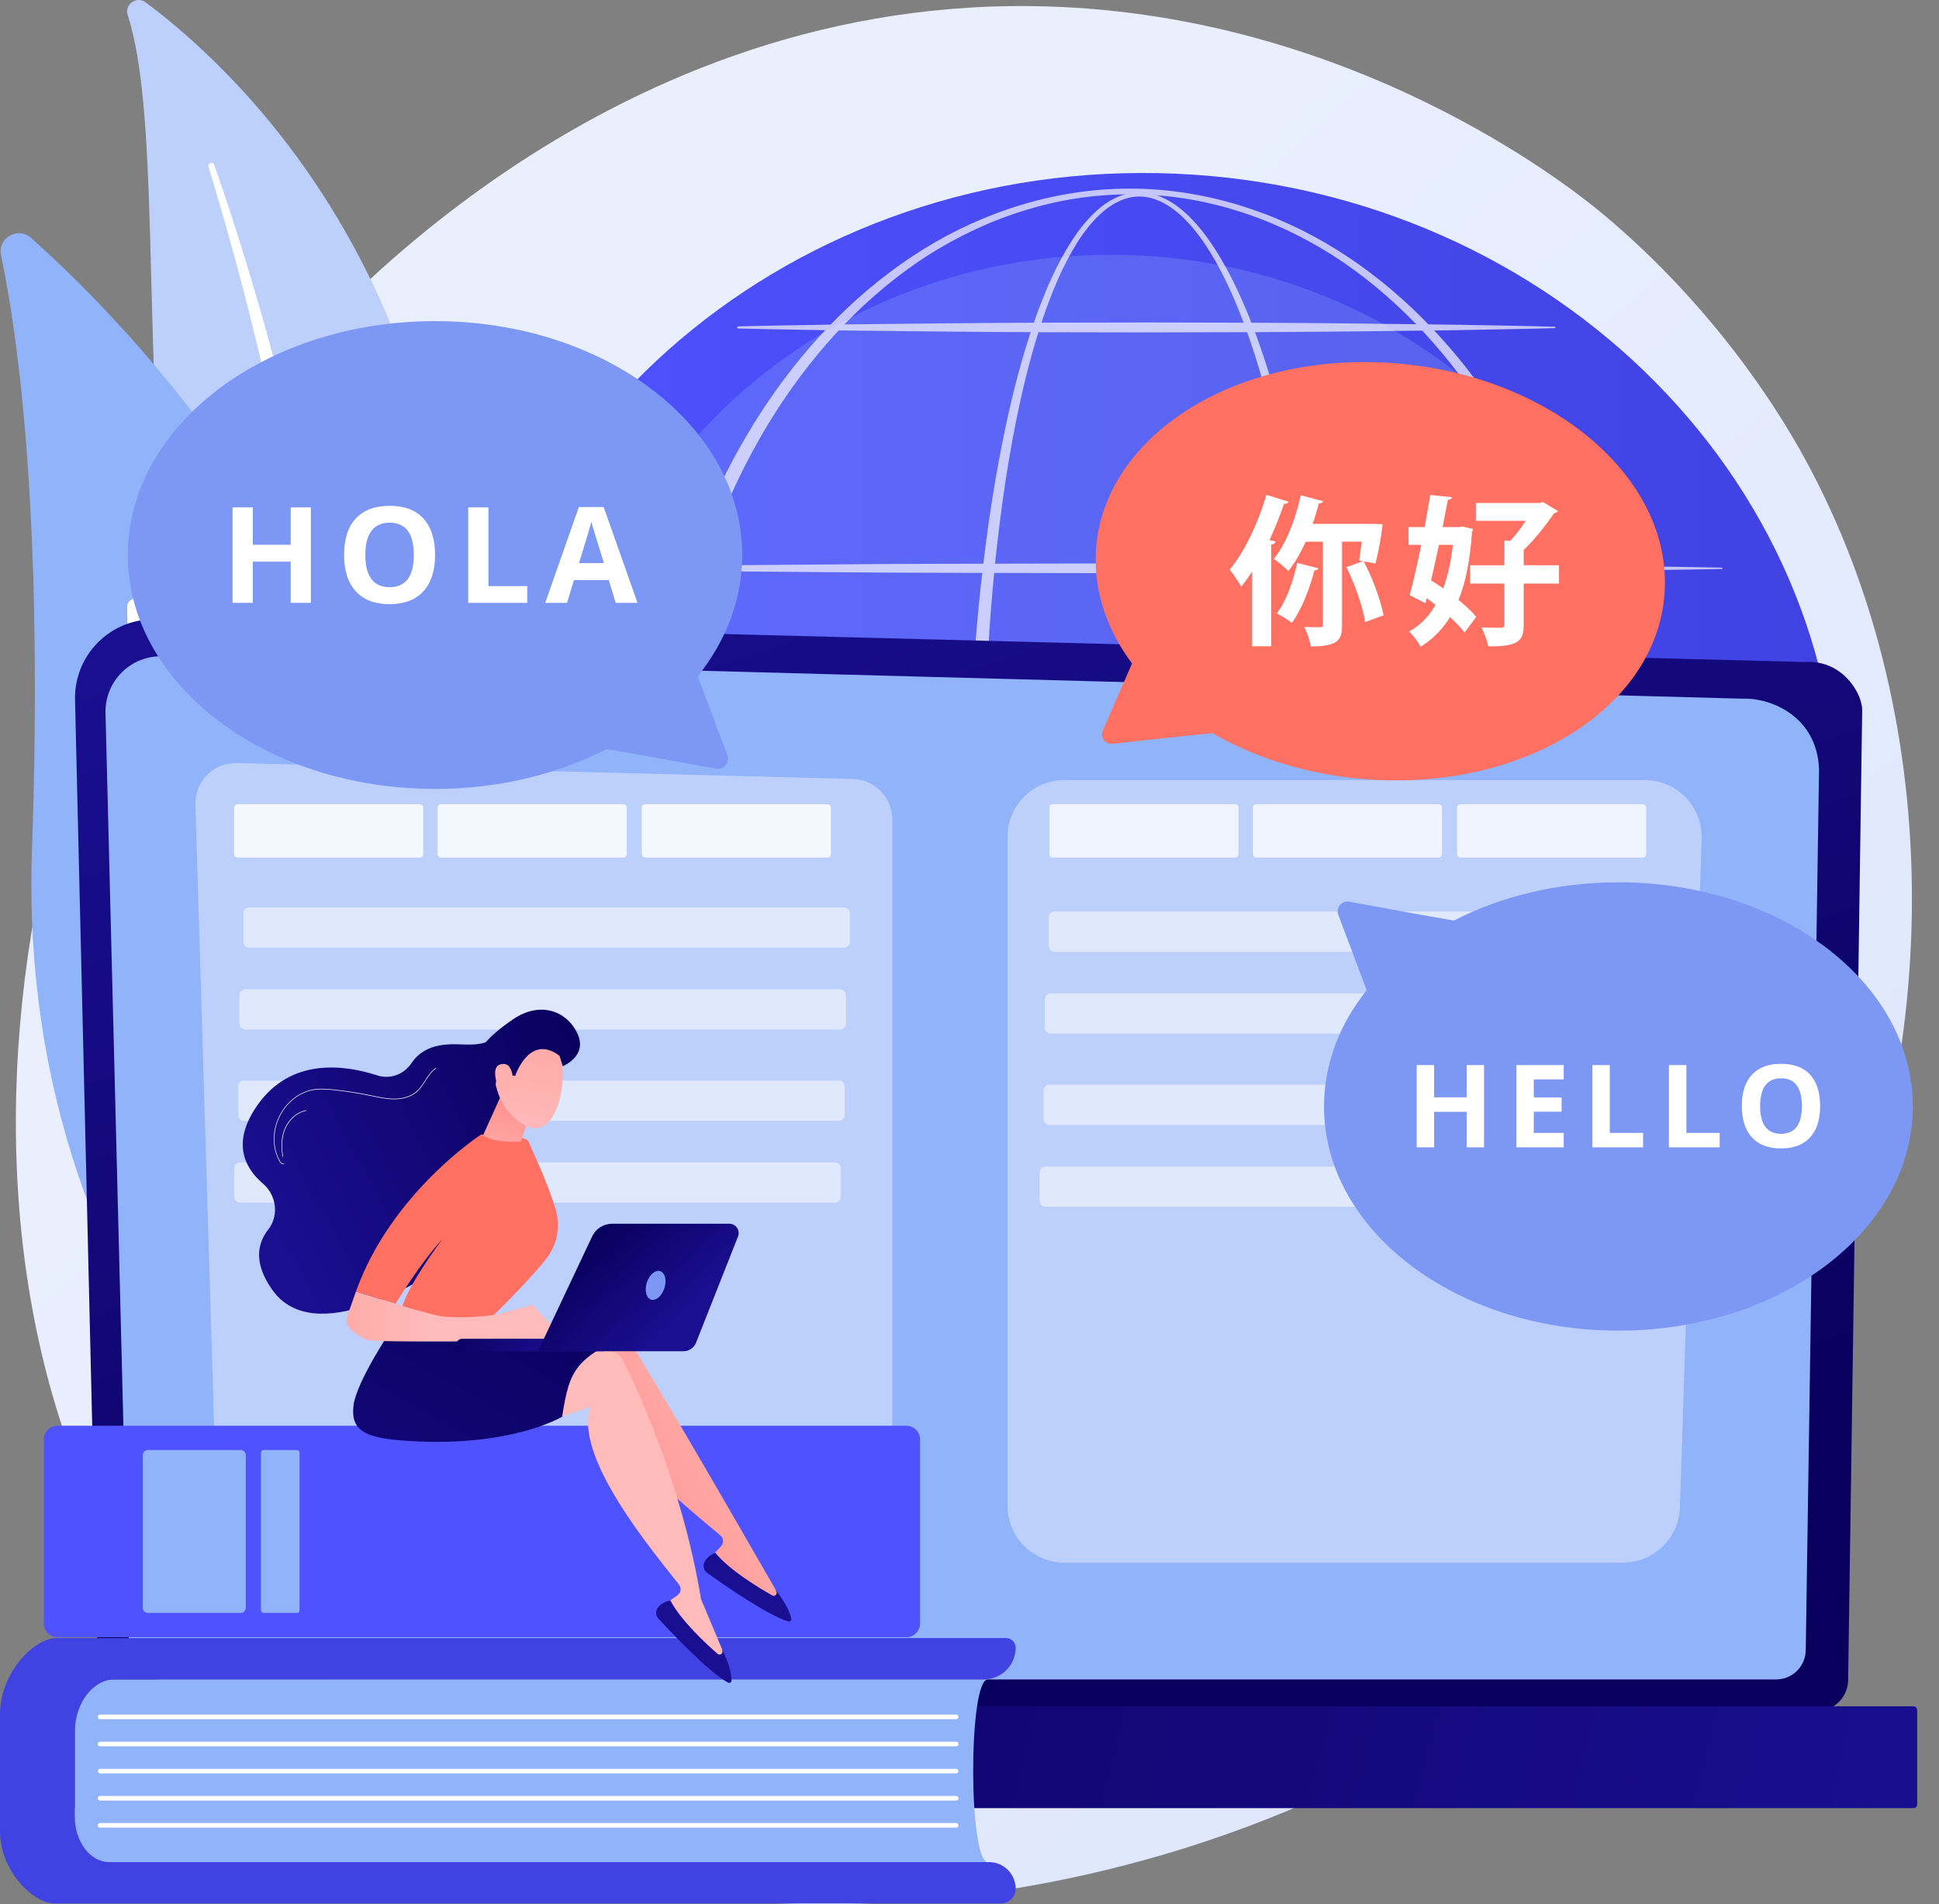 <svg width="56" height="55" viewBox="0 0 56 55" fill="none" xmlns="http://www.w3.org/2000/svg">
<rect x="0" y="0" width="56" height="55" fill="#808080" stroke="none"/>
<path d="M52.922 37.347C47.375 50.286 32.731 55.844 21.258 54.897C18.125 54.638 11.822 54.117 6.901 49.473C-2.55 40.553 -1.095 21.909 7.953 10.934C9.118 9.519 17.183 0.049 29.751 0.176C38.952 0.269 45.411 5.456 46.196 6.102C47.188 6.918 49.376 8.858 51.348 11.936C55.981 19.166 56.389 29.261 52.922 37.347Z" fill="url(#paint0_linear_1_563)"/>
<path d="M3.688 0.435C3.588 0.127 3.947 -0.126 4.207 0.068C6.843 2.034 13.328 8.082 13.232 19.95C13.112 34.84 16.781 39.852 20.961 42.688C20.961 42.688 15.556 41.745 11.647 36.681C2.051 24.248 5.463 5.912 3.688 0.435Z" fill="#BDD0FB"/>
<g style="mix-blend-mode:soft-light">
<path d="M6.022 4.817C6.506 6.418 6.958 8.028 7.35 9.652C7.751 11.273 8.102 12.906 8.403 14.548C8.698 16.191 8.96 17.839 9.153 19.496C9.353 21.152 9.481 22.814 9.605 24.484C9.737 26.152 9.861 27.833 10.158 29.507C10.453 31.176 10.951 32.839 11.739 34.36C11.935 34.74 12.14 35.117 12.364 35.478C12.582 35.843 12.816 36.2 13.057 36.551C13.541 37.254 14.075 37.922 14.653 38.55C15.815 39.803 17.167 40.877 18.621 41.752C18.694 41.797 18.782 41.812 18.865 41.792C18.949 41.773 19.021 41.721 19.066 41.648C19.112 41.575 19.126 41.487 19.107 41.403C19.087 41.32 19.035 41.247 18.962 41.202C18.614 40.979 18.27 40.753 17.936 40.512C17.768 40.394 17.605 40.269 17.439 40.147C17.279 40.019 17.113 39.897 16.957 39.764C16.322 39.244 15.726 38.679 15.173 38.073C14.064 36.868 13.129 35.49 12.374 34.038C12.004 33.307 11.69 32.55 11.434 31.773C11.181 30.991 10.98 30.193 10.833 29.384C10.533 27.761 10.396 26.098 10.252 24.431C10.107 22.764 9.946 21.09 9.718 19.424C9.606 18.591 9.48 17.761 9.339 16.932C9.271 16.518 9.194 16.105 9.119 15.692C9.039 15.279 8.957 14.868 8.872 14.457C8.528 12.813 8.134 11.182 7.69 9.563C7.237 7.947 6.743 6.345 6.187 4.763C6.18 4.741 6.164 4.723 6.144 4.712C6.123 4.702 6.099 4.7 6.077 4.707C6.056 4.714 6.037 4.73 6.027 4.75C6.017 4.771 6.015 4.795 6.022 4.817Z" fill="white"/>
</g>
<path d="M10.819 44.471C10.628 45.037 9.921 45.222 9.471 44.83C6.99 42.666 0.527 35.912 0.923 24.552C1.257 14.959 0.526 9.726 0.03 7.373C-0.075 6.876 0.516 6.533 0.896 6.871C5.087 10.599 17.776 23.997 10.819 44.471Z" fill="#91B3FA"/>
<g style="mix-blend-mode:soft-light">
<path d="M10.011 44.491C9.999 44.499 9.986 44.507 9.972 44.513C9.916 44.538 9.851 44.539 9.794 44.517C9.736 44.494 9.69 44.45 9.665 44.393C9.606 44.259 3.812 30.879 3.672 17.52C3.673 17.46 3.698 17.402 3.741 17.359C3.784 17.316 3.842 17.292 3.903 17.291C3.964 17.291 4.022 17.314 4.066 17.356C4.11 17.398 4.136 17.455 4.138 17.516C4.276 30.778 10.034 44.073 10.092 44.206C10.114 44.255 10.117 44.311 10.103 44.363C10.088 44.415 10.056 44.46 10.011 44.491Z" fill="white"/>
</g>
<path d="M53.067 24.334C53.514 14.148 44.962 5.499 33.967 5.017C22.971 4.535 13.695 12.402 13.249 22.589C12.802 32.775 21.354 41.424 32.349 41.906C43.345 42.388 52.62 34.521 53.067 24.334Z" fill="url(#paint1_linear_1_563)"/>
<path opacity="0.26" d="M32.082 36.904C40.718 36.904 47.719 30.29 47.719 22.132C47.719 13.973 40.718 7.359 32.082 7.359C23.446 7.359 16.445 13.973 16.445 22.132C16.445 30.29 23.446 36.904 32.082 36.904Z" fill="#91B3FA"/>
<g opacity="0.68">
<g style="mix-blend-mode:soft-light">
<path d="M38.331 23.553C38.328 25.183 38.269 26.813 38.142 28.44C38.01 30.066 37.807 31.687 37.516 33.294C37.218 34.898 36.84 36.493 36.269 38.03C35.978 38.796 35.642 39.551 35.186 40.243C34.954 40.586 34.695 40.917 34.37 41.189C34.208 41.328 34.027 41.444 33.833 41.533C33.634 41.624 33.419 41.673 33.201 41.68C32.982 41.686 32.765 41.646 32.562 41.563C32.364 41.482 32.179 41.373 32.013 41.238C31.681 40.973 31.412 40.649 31.179 40.306C30.714 39.619 30.374 38.866 30.081 38.102C29.502 36.567 29.122 34.972 28.821 33.368C28.232 30.155 27.989 26.89 27.96 23.629C27.961 21.998 28.034 20.368 28.158 18.741C28.284 17.116 28.47 15.494 28.744 13.886C29.021 12.279 29.375 10.679 29.922 9.136C30.201 8.369 30.525 7.61 30.976 6.919C31.202 6.576 31.464 6.25 31.789 5.986C31.952 5.853 32.134 5.745 32.329 5.666C32.525 5.587 32.737 5.55 32.949 5.559C33.161 5.567 33.369 5.614 33.563 5.7C33.754 5.786 33.932 5.897 34.094 6.029C34.419 6.291 34.686 6.611 34.924 6.946C35.396 7.62 35.752 8.364 36.062 9.12C36.672 10.639 37.086 12.225 37.414 13.823C37.731 15.424 37.964 17.04 38.11 18.666C38.255 20.291 38.325 21.921 38.331 23.553ZM37.929 23.553C37.934 21.932 37.876 20.311 37.743 18.697C37.614 17.082 37.419 15.471 37.124 13.879C36.83 12.286 36.446 10.706 35.87 9.195C35.578 8.443 35.24 7.704 34.791 7.037C34.565 6.706 34.311 6.391 34.005 6.136C33.703 5.883 33.337 5.689 32.945 5.677C32.552 5.662 32.177 5.844 31.877 6.096C31.573 6.351 31.325 6.67 31.11 7.008C30.684 7.689 30.377 8.442 30.116 9.205C29.603 10.739 29.281 12.333 29.034 13.933C28.552 17.139 28.403 20.389 28.419 23.629C28.407 26.868 28.607 30.116 29.15 33.309C29.428 34.903 29.785 36.489 30.336 38.006C30.614 38.761 30.939 39.505 31.379 40.171C31.598 40.503 31.851 40.814 32.153 41.061C32.452 41.305 32.816 41.482 33.194 41.467C33.383 41.459 33.568 41.413 33.74 41.333C33.914 41.249 34.076 41.142 34.221 41.014C34.517 40.759 34.761 40.441 34.98 40.108C35.41 39.436 35.731 38.691 36.007 37.934C36.549 36.414 36.903 34.828 37.178 33.234C37.452 31.64 37.63 30.026 37.75 28.41C37.875 26.795 37.931 25.174 37.93 23.553H37.929Z" fill="white"/>
</g>
<g style="mix-blend-mode:soft-light">
<path d="M46.558 23.553C46.544 25.658 46.272 27.763 45.706 29.792C45.128 31.817 44.257 33.762 43.079 35.508C41.902 37.251 40.404 38.794 38.617 39.914C37.724 40.475 36.76 40.915 35.751 41.221C34.74 41.526 33.69 41.681 32.635 41.682C30.524 41.686 28.436 41.034 26.649 39.922C24.857 38.805 23.356 37.262 22.175 35.52C20.992 33.774 20.118 31.827 19.536 29.801C19.25 28.786 19.037 27.752 18.896 26.706C18.608 24.614 18.609 22.492 18.899 20.401C19.041 19.356 19.256 18.322 19.543 17.308C20.127 15.283 21.004 13.338 22.187 11.595C23.369 9.856 24.871 8.316 26.66 7.203C28.445 6.094 30.528 5.443 32.635 5.448C34.741 5.446 36.823 6.099 38.604 7.211C40.39 8.326 41.888 9.867 43.065 11.607C44.245 13.349 45.118 15.293 45.699 17.315C46.274 19.341 46.547 21.448 46.558 23.553ZM46.097 23.553C46.097 22.52 46.03 21.488 45.898 20.463C45.768 19.438 45.569 18.423 45.301 17.425C44.76 15.433 43.942 13.508 42.812 11.775C41.684 10.046 40.241 8.502 38.498 7.38C37.625 6.826 36.682 6.378 35.692 6.077C33.702 5.457 31.57 5.458 29.58 6.081C28.591 6.384 27.65 6.833 26.778 7.388C25.038 8.512 23.6 10.059 22.476 11.786C21.35 13.519 20.536 15.443 19.998 17.433C19.731 18.43 19.533 19.444 19.404 20.468C19.138 22.516 19.139 24.59 19.407 26.638C19.537 27.662 19.737 28.675 20.004 29.671C20.545 31.66 21.361 33.582 22.488 35.312C23.613 37.037 25.052 38.579 26.79 39.7C27.661 40.254 28.601 40.701 29.587 41.003C31.572 41.626 33.7 41.626 35.685 41.003C36.672 40.698 37.615 40.262 38.487 39.708C40.228 38.59 41.671 37.048 42.8 35.323C43.932 33.593 44.751 31.669 45.295 29.68C45.839 27.689 46.095 25.618 46.097 23.553Z" fill="white"/>
</g>
<g style="mix-blend-mode:soft-light">
<path d="M16.497 16.384C17.881 16.358 19.266 16.347 20.65 16.328L24.804 16.296C26.188 16.283 27.573 16.284 28.957 16.28L33.111 16.271L37.264 16.281C38.648 16.288 40.033 16.284 41.417 16.299L45.571 16.333C46.955 16.353 48.34 16.366 49.724 16.394C49.727 16.394 49.73 16.394 49.732 16.395C49.734 16.396 49.737 16.398 49.739 16.4C49.74 16.402 49.742 16.404 49.743 16.407C49.744 16.409 49.744 16.412 49.744 16.414C49.744 16.42 49.742 16.425 49.738 16.428C49.734 16.432 49.73 16.434 49.724 16.434C48.34 16.462 46.955 16.473 45.571 16.494L41.417 16.529C40.033 16.544 38.648 16.54 37.264 16.546L33.111 16.557L28.957 16.548C27.573 16.544 26.188 16.545 24.804 16.532L20.65 16.5C19.266 16.48 17.881 16.47 16.497 16.444C16.489 16.444 16.481 16.441 16.475 16.435C16.47 16.429 16.466 16.422 16.466 16.414C16.466 16.406 16.47 16.398 16.475 16.392C16.481 16.387 16.489 16.383 16.497 16.383V16.384Z" fill="white"/>
</g>
<g style="mix-blend-mode:soft-light">
<path d="M21.315 9.427C22.297 9.401 23.281 9.39 24.264 9.371L27.213 9.34C29.179 9.318 31.145 9.316 33.111 9.314C35.077 9.316 37.043 9.32 39.009 9.342L41.957 9.377C42.94 9.396 43.923 9.409 44.906 9.437C44.912 9.437 44.917 9.439 44.921 9.443C44.925 9.447 44.927 9.452 44.927 9.457C44.927 9.463 44.925 9.468 44.921 9.472C44.917 9.476 44.912 9.478 44.906 9.478C43.924 9.506 42.94 9.517 41.957 9.538L39.009 9.573C37.043 9.594 35.077 9.599 33.111 9.601C31.145 9.599 29.179 9.597 27.213 9.575L24.265 9.544C23.282 9.524 22.299 9.514 21.316 9.488C21.308 9.487 21.301 9.484 21.296 9.478C21.291 9.473 21.288 9.465 21.288 9.457C21.288 9.45 21.291 9.442 21.296 9.437C21.301 9.431 21.308 9.428 21.316 9.427H21.315Z" fill="white"/>
</g>
<g style="mix-blend-mode:soft-light">
<path d="M15.053 23.34C16.558 23.314 18.062 23.303 19.567 23.285L24.082 23.253C25.587 23.239 27.091 23.241 28.596 23.236L33.11 23.227L37.624 23.237C39.129 23.244 40.633 23.24 42.138 23.255L46.653 23.289C48.157 23.309 49.662 23.322 51.167 23.35C51.172 23.35 51.177 23.352 51.181 23.356C51.185 23.36 51.187 23.365 51.187 23.37C51.187 23.376 51.185 23.381 51.181 23.385C51.177 23.388 51.172 23.39 51.167 23.39C49.662 23.418 48.157 23.43 46.653 23.451L42.138 23.485C40.633 23.5 39.129 23.497 37.624 23.503L33.11 23.514L28.595 23.504C27.091 23.5 25.586 23.502 24.081 23.488L19.567 23.456C18.062 23.437 16.557 23.426 15.053 23.4C15.044 23.4 15.037 23.397 15.031 23.392C15.025 23.386 15.022 23.378 15.022 23.37C15.022 23.362 15.025 23.354 15.031 23.349C15.037 23.343 15.044 23.34 15.053 23.34L15.053 23.34Z" fill="white"/>
</g>
<g style="mix-blend-mode:soft-light">
<path d="M16.497 30.297C17.881 30.271 19.266 30.26 20.65 30.241L24.804 30.21C26.188 30.196 27.573 30.197 28.957 30.193L33.111 30.184L37.264 30.195C38.648 30.201 40.033 30.198 41.417 30.212L45.571 30.247C46.955 30.267 48.34 30.279 49.724 30.307C49.73 30.307 49.735 30.309 49.739 30.313C49.742 30.317 49.745 30.322 49.745 30.327C49.745 30.333 49.742 30.338 49.739 30.342C49.735 30.346 49.73 30.348 49.724 30.348C48.34 30.376 46.955 30.387 45.571 30.408L41.417 30.443C40.033 30.457 38.648 30.454 37.264 30.46L33.111 30.471L28.957 30.462C27.573 30.457 26.188 30.459 24.804 30.445L20.65 30.414C19.266 30.394 17.881 30.384 16.497 30.358C16.489 30.358 16.481 30.355 16.475 30.349C16.47 30.343 16.466 30.335 16.466 30.328C16.466 30.32 16.47 30.312 16.475 30.306C16.481 30.3 16.489 30.297 16.497 30.297Z" fill="white"/>
</g>
<g style="mix-blend-mode:soft-light">
<path d="M45.501 37.39H21.91C21.882 37.39 21.855 37.379 21.835 37.359C21.815 37.339 21.804 37.312 21.804 37.284C21.804 37.256 21.815 37.229 21.835 37.209C21.855 37.189 21.882 37.178 21.91 37.178H45.501C45.529 37.178 45.556 37.189 45.576 37.209C45.596 37.229 45.607 37.256 45.607 37.284C45.607 37.312 45.596 37.339 45.576 37.359C45.556 37.379 45.529 37.39 45.501 37.39Z" fill="white"/>
</g>
</g>
<path d="M2.837 48.518C2.838 48.756 2.933 48.985 3.102 49.154C3.271 49.322 3.5 49.417 3.738 49.418H52.474C52.713 49.418 52.942 49.323 53.111 49.154C53.28 48.985 53.375 48.757 53.376 48.518L53.782 20.51C53.782 20.015 53.198 19.048 52.129 19.121L4.498 17.887C4.19 17.879 3.884 17.934 3.598 18.047C3.312 18.161 3.052 18.332 2.835 18.549C2.617 18.766 2.445 19.026 2.33 19.311C2.216 19.597 2.16 19.903 2.167 20.21L2.837 48.518Z" fill="url(#paint2_linear_1_563)"/>
<path d="M3.726 47.654C3.727 47.88 3.817 48.096 3.977 48.256C4.136 48.416 4.353 48.506 4.579 48.506H51.299C51.525 48.506 51.742 48.416 51.901 48.256C52.061 48.096 52.151 47.88 52.152 47.654L52.535 22.228C52.489 20.698 51.148 20.148 50.335 20.18L4.685 18.955C4.469 18.95 4.253 18.988 4.052 19.068C3.851 19.148 3.669 19.268 3.516 19.421C3.363 19.574 3.242 19.756 3.161 19.957C3.081 20.158 3.042 20.373 3.047 20.589L3.726 47.654Z" fill="#91B3FA"/>
<path d="M1.343 52.224L55.259 52.224C55.32 52.224 55.37 52.174 55.37 52.113V49.392C55.37 49.331 55.32 49.282 55.259 49.282L1.343 49.282C1.282 49.282 1.232 49.331 1.232 49.392V52.113C1.232 52.174 1.282 52.224 1.343 52.224Z" fill="url(#paint3_linear_1_563)"/>
<path d="M24.604 45.133H7.433C7.13 45.133 6.839 45.015 6.621 44.803C6.404 44.592 6.277 44.305 6.268 44.002L5.643 23.238C5.638 23.079 5.666 22.921 5.724 22.774C5.783 22.626 5.87 22.492 5.982 22.38C6.094 22.267 6.228 22.179 6.375 22.12C6.522 22.061 6.68 22.033 6.838 22.037L24.635 22.499C24.939 22.507 25.227 22.633 25.439 22.851C25.651 23.068 25.77 23.36 25.77 23.664V43.967C25.77 44.12 25.74 44.272 25.681 44.413C25.623 44.554 25.537 44.683 25.429 44.791C25.32 44.9 25.192 44.985 25.05 45.044C24.909 45.102 24.758 45.133 24.604 45.133Z" fill="#BDD0FB"/>
<path d="M46.871 45.133H30.741C30.525 45.133 30.311 45.09 30.111 45.007C29.912 44.925 29.73 44.803 29.577 44.651C29.424 44.498 29.303 44.316 29.221 44.117C29.138 43.917 29.095 43.703 29.095 43.487V24.175C29.095 23.738 29.269 23.32 29.577 23.011C29.886 22.702 30.304 22.529 30.741 22.529H47.5C47.721 22.529 47.939 22.573 48.142 22.659C48.345 22.745 48.529 22.872 48.683 23.03C48.836 23.189 48.956 23.376 49.035 23.582C49.115 23.788 49.152 24.008 49.145 24.228L48.517 43.541C48.503 43.968 48.323 44.372 48.016 44.67C47.709 44.967 47.298 45.133 46.871 45.133Z" fill="#BDD0FB"/>
<g opacity="0.51">
<path d="M24.379 26.208H7.195C7.103 26.208 7.029 26.283 7.029 26.374V27.206C7.029 27.297 7.103 27.372 7.195 27.372H24.379C24.47 27.372 24.545 27.297 24.545 27.206V26.374C24.545 26.283 24.47 26.208 24.379 26.208Z" fill="white"/>
<path d="M24.265 28.573H7.081C6.99 28.573 6.916 28.647 6.916 28.738V29.57C6.916 29.662 6.99 29.736 7.081 29.736H24.265C24.357 29.736 24.431 29.662 24.431 29.57V28.738C24.431 28.647 24.357 28.573 24.265 28.573Z" fill="white"/>
<path d="M24.229 31.21H7.045C6.953 31.21 6.879 31.284 6.879 31.376V32.207C6.879 32.299 6.953 32.373 7.045 32.373H24.229C24.32 32.373 24.394 32.299 24.394 32.207V31.376C24.394 31.284 24.32 31.21 24.229 31.21Z" fill="white"/>
<path d="M24.115 33.574H6.931C6.839 33.574 6.765 33.648 6.765 33.74V34.572C6.765 34.663 6.839 34.737 6.931 34.737H24.115C24.206 34.737 24.281 34.663 24.281 34.572V33.74C24.281 33.648 24.206 33.574 24.115 33.574Z" fill="white"/>
</g>
<path opacity="0.51" d="M47.639 26.326H30.455C30.363 26.326 30.289 26.401 30.289 26.492V27.324C30.289 27.415 30.363 27.489 30.455 27.489H47.639C47.73 27.489 47.805 27.415 47.805 27.324V26.492C47.805 26.401 47.73 26.326 47.639 26.326Z" fill="white"/>
<path opacity="0.51" d="M47.525 28.691H30.341C30.25 28.691 30.176 28.765 30.176 28.857V29.688C30.176 29.78 30.25 29.854 30.341 29.854H47.525C47.617 29.854 47.691 29.78 47.691 29.688V28.857C47.691 28.765 47.617 28.691 47.525 28.691Z" fill="white"/>
<path opacity="0.51" d="M47.489 31.328H30.305C30.213 31.328 30.139 31.402 30.139 31.494V32.325C30.139 32.417 30.213 32.491 30.305 32.491H47.489C47.58 32.491 47.654 32.417 47.654 32.325V31.494C47.654 31.402 47.58 31.328 47.489 31.328Z" fill="white"/>
<path opacity="0.51" d="M47.375 33.692H30.191C30.1 33.692 30.026 33.766 30.026 33.858V34.69C30.026 34.781 30.1 34.855 30.191 34.855H47.375C47.467 34.855 47.541 34.781 47.541 34.69V33.858C47.541 33.766 47.467 33.692 47.375 33.692Z" fill="white"/>
<g opacity="0.82">
<path d="M12.129 23.228H6.855C6.803 23.228 6.761 23.27 6.761 23.322V24.674C6.761 24.726 6.803 24.768 6.855 24.768H12.129C12.181 24.768 12.223 24.726 12.223 24.674V23.322C12.223 23.27 12.181 23.228 12.129 23.228Z" fill="white"/>
<path d="M18.006 23.228H12.732C12.68 23.228 12.638 23.27 12.638 23.322V24.674C12.638 24.726 12.68 24.768 12.732 24.768H18.006C18.058 24.768 18.1 24.726 18.1 24.674V23.322C18.1 23.27 18.058 23.228 18.006 23.228Z" fill="white"/>
<path d="M23.902 23.228H18.629C18.576 23.228 18.534 23.27 18.534 23.322V24.674C18.534 24.726 18.576 24.768 18.629 24.768H23.902C23.954 24.768 23.996 24.726 23.996 24.674V23.322C23.996 23.27 23.954 23.228 23.902 23.228Z" fill="white"/>
</g>
<g opacity="0.75">
<path d="M35.675 23.228H30.402C30.35 23.228 30.308 23.27 30.308 23.322V24.674C30.308 24.726 30.35 24.768 30.402 24.768H35.675C35.727 24.768 35.769 24.726 35.769 24.674V23.322C35.769 23.27 35.727 23.228 35.675 23.228Z" fill="white"/>
<path d="M41.552 23.228H36.279C36.227 23.228 36.185 23.27 36.185 23.322V24.674C36.185 24.726 36.227 24.768 36.279 24.768H41.552C41.604 24.768 41.646 24.726 41.646 24.674V23.322C41.646 23.27 41.604 23.228 41.552 23.228Z" fill="white"/>
<path d="M47.448 23.228H42.175C42.123 23.228 42.081 23.27 42.081 23.322V24.674C42.081 24.726 42.123 24.768 42.175 24.768H47.448C47.5 24.768 47.543 24.726 47.543 24.674V23.322C47.543 23.27 47.5 23.228 47.448 23.228Z" fill="white"/>
</g>
<path d="M28.53 53.782H2.158V48.504H28.53C27.965 48.504 27.965 53.782 28.53 53.782Z" fill="#91B3FA"/>
<path d="M2.158 52.462V50.045C2.158 49.194 2.679 48.504 3.322 48.504H28.418C28.66 48.504 28.893 48.407 29.065 48.236C29.237 48.064 29.333 47.831 29.333 47.589C29.333 47.515 29.304 47.444 29.252 47.392C29.199 47.34 29.129 47.31 29.055 47.31H1.628C0.999 47.31 0 48.299 0 49.519V52.893C0 54.043 0.969 54.975 1.563 54.975H28.911C29.023 54.975 29.13 54.93 29.209 54.851C29.288 54.772 29.333 54.665 29.333 54.553C29.333 54.451 29.313 54.351 29.274 54.258C29.236 54.164 29.179 54.079 29.107 54.007C29.036 53.936 28.951 53.879 28.857 53.84C28.764 53.801 28.663 53.782 28.562 53.782H3.155C2.605 53.782 2.158 53.191 2.158 52.462Z" fill="url(#paint4_linear_1_563)"/>
<path d="M27.616 49.654H2.89C2.872 49.654 2.855 49.647 2.843 49.634C2.83 49.622 2.823 49.605 2.823 49.587C2.823 49.57 2.83 49.553 2.843 49.54C2.855 49.528 2.872 49.521 2.89 49.521H27.616C27.634 49.521 27.65 49.528 27.663 49.54C27.675 49.553 27.682 49.57 27.682 49.587C27.682 49.605 27.675 49.622 27.663 49.634C27.65 49.647 27.634 49.654 27.616 49.654Z" fill="white"/>
<path d="M27.616 50.437H2.89C2.872 50.437 2.855 50.43 2.843 50.418C2.83 50.405 2.823 50.388 2.823 50.371C2.823 50.353 2.83 50.336 2.843 50.324C2.855 50.311 2.872 50.304 2.89 50.304H27.616C27.634 50.304 27.65 50.311 27.663 50.324C27.675 50.336 27.682 50.353 27.682 50.371C27.682 50.388 27.675 50.405 27.663 50.418C27.65 50.43 27.634 50.437 27.616 50.437Z" fill="white"/>
<path d="M27.616 51.221H2.89C2.873 51.22 2.857 51.212 2.845 51.2C2.833 51.188 2.827 51.171 2.827 51.154C2.827 51.137 2.833 51.121 2.845 51.108C2.857 51.096 2.873 51.089 2.89 51.088H27.616C27.633 51.089 27.649 51.096 27.66 51.108C27.672 51.121 27.679 51.137 27.679 51.154C27.679 51.171 27.672 51.188 27.66 51.2C27.649 51.212 27.633 51.22 27.616 51.221Z" fill="white"/>
<path d="M27.616 52.004H2.89C2.872 52.004 2.855 51.997 2.843 51.985C2.83 51.972 2.823 51.955 2.823 51.938C2.823 51.92 2.83 51.903 2.843 51.891C2.855 51.878 2.872 51.871 2.89 51.871H27.616C27.634 51.871 27.65 51.878 27.663 51.891C27.675 51.903 27.682 51.92 27.682 51.938C27.682 51.955 27.675 51.972 27.663 51.985C27.65 51.997 27.634 52.004 27.616 52.004Z" fill="white"/>
<path d="M27.616 52.787H2.89C2.872 52.787 2.855 52.78 2.843 52.768C2.83 52.755 2.823 52.739 2.823 52.721C2.823 52.703 2.83 52.686 2.843 52.674C2.855 52.661 2.872 52.654 2.89 52.654H27.616C27.634 52.654 27.65 52.661 27.663 52.674C27.675 52.686 27.682 52.703 27.682 52.721C27.682 52.739 27.675 52.755 27.663 52.768C27.65 52.78 27.634 52.787 27.616 52.787Z" fill="white"/>
<path d="M26.176 41.179H1.661C1.443 41.179 1.266 41.355 1.266 41.573V46.892C1.266 47.11 1.443 47.287 1.661 47.287H26.176C26.394 47.287 26.571 47.11 26.571 46.892V41.573C26.571 41.355 26.394 41.179 26.176 41.179Z" fill="url(#paint5_linear_1_563)"/>
<path d="M6.956 41.881H4.268C4.189 41.881 4.125 41.944 4.125 42.023V46.443C4.125 46.521 4.189 46.585 4.268 46.585H6.956C7.034 46.585 7.098 46.521 7.098 46.443V42.023C7.098 41.944 7.034 41.881 6.956 41.881Z" fill="#91B3FA"/>
<path d="M8.579 41.881H7.608C7.568 41.881 7.536 41.913 7.536 41.953V46.513C7.536 46.553 7.568 46.585 7.608 46.585H8.579C8.619 46.585 8.651 46.553 8.651 46.513V41.953C8.651 41.913 8.619 41.881 8.579 41.881Z" fill="#91B3FA"/>
<path d="M14.19 29.958C14.19 29.958 14.19 30.183 13.463 30.169C13.059 30.161 12.308 30.073 11.884 30.706C11.665 31.033 11.266 31.182 10.891 31.059C9.959 30.756 8.4 30.533 7.429 31.928C6.688 32.992 7.054 33.722 7.591 34.182C7.986 34.519 8.065 35.108 7.744 35.517C7.437 35.91 7.312 36.48 7.868 37.259C9.111 39.008 12.321 36.848 12.321 36.848L15.317 31.765L14.19 29.958Z" fill="url(#paint6_linear_1_563)"/>
<path d="M8.173 33.624C8.136 33.624 8.099 33.589 8.075 33.547C7.809 33.09 7.867 32.451 8.214 31.994C8.422 31.721 8.704 31.536 9.006 31.473C9.22 31.429 9.439 31.447 9.645 31.469C9.993 31.506 10.343 31.56 10.685 31.63L10.769 31.648C10.969 31.69 11.176 31.733 11.382 31.734H11.386C11.649 31.734 11.879 31.657 12.034 31.519C12.131 31.433 12.203 31.32 12.274 31.21C12.359 31.076 12.448 30.937 12.582 30.847C12.583 30.846 12.584 30.846 12.585 30.846C12.586 30.845 12.588 30.845 12.589 30.846C12.59 30.846 12.591 30.846 12.592 30.847C12.592 30.848 12.593 30.848 12.594 30.849C12.595 30.851 12.595 30.853 12.595 30.855C12.595 30.858 12.594 30.859 12.592 30.861C12.46 30.948 12.372 31.086 12.287 31.219C12.217 31.329 12.144 31.444 12.045 31.532C11.888 31.673 11.653 31.75 11.386 31.75H11.381C11.173 31.75 10.966 31.706 10.765 31.664L10.681 31.646C10.339 31.576 9.99 31.522 9.643 31.485C9.438 31.463 9.22 31.446 9.008 31.49C8.71 31.551 8.432 31.734 8.227 32.004C7.883 32.456 7.826 33.087 8.089 33.539C8.109 33.572 8.152 33.623 8.193 33.603C8.194 33.602 8.195 33.602 8.196 33.602C8.197 33.602 8.198 33.602 8.199 33.602C8.2 33.602 8.201 33.603 8.202 33.604C8.203 33.604 8.204 33.605 8.204 33.606C8.205 33.607 8.205 33.608 8.205 33.609C8.205 33.61 8.205 33.611 8.205 33.612C8.204 33.613 8.204 33.614 8.203 33.615C8.202 33.616 8.201 33.617 8.201 33.617C8.192 33.622 8.183 33.624 8.173 33.624Z" fill="white"/>
<path d="M8.169 33.406C8.167 33.406 8.165 33.406 8.164 33.404C8.162 33.403 8.161 33.402 8.161 33.4C8.104 33.097 8.127 32.816 8.228 32.585C8.346 32.315 8.581 32.116 8.839 32.066C8.841 32.066 8.843 32.066 8.845 32.067C8.847 32.069 8.848 32.071 8.848 32.073C8.849 32.074 8.849 32.075 8.848 32.076C8.848 32.077 8.848 32.078 8.847 32.079C8.846 32.08 8.846 32.081 8.845 32.081C8.844 32.082 8.843 32.082 8.842 32.082C8.589 32.131 8.36 32.326 8.244 32.591C8.144 32.819 8.121 33.098 8.177 33.397C8.177 33.398 8.177 33.399 8.177 33.4C8.177 33.401 8.176 33.402 8.176 33.403C8.175 33.404 8.174 33.405 8.174 33.405C8.173 33.406 8.172 33.406 8.17 33.406H8.169Z" fill="white"/>
<path d="M22.408 45.928C22.401 45.925 18.421 38.955 17.882 38.298C17.837 38.243 17.78 38.201 17.715 38.175C17.649 38.149 17.578 38.14 17.509 38.148L16.398 38.281L15.094 41.104L17.268 39.838C17.052 41.326 19.846 43.538 20.804 44.345C20.827 44.364 20.846 44.388 20.859 44.415C20.873 44.442 20.88 44.471 20.882 44.501C20.884 44.531 20.879 44.561 20.869 44.59C20.858 44.618 20.842 44.644 20.821 44.665L20.439 45.066C21.067 45.702 21.791 46.111 22.609 46.3L22.408 45.928Z" fill="url(#paint7_linear_1_563)"/>
<path d="M20.661 44.849C20.661 44.849 20.417 44.928 20.334 45.146C20.316 45.197 20.315 45.253 20.332 45.305C20.349 45.357 20.383 45.401 20.427 45.432C20.829 45.72 22.156 46.65 22.767 46.832C22.779 46.836 22.791 46.836 22.803 46.833C22.814 46.83 22.825 46.824 22.834 46.816C22.842 46.808 22.849 46.797 22.852 46.786C22.856 46.775 22.857 46.762 22.854 46.751C22.823 46.608 22.721 46.325 22.394 45.909L22.423 45.968C22.431 45.984 22.434 46.003 22.431 46.021C22.428 46.039 22.419 46.055 22.405 46.068C22.392 46.08 22.375 46.088 22.357 46.091C22.339 46.093 22.321 46.089 22.305 46.08C21.896 45.85 21.062 45.344 20.661 44.849Z" fill="url(#paint8_linear_1_563)"/>
<path d="M20.858 47.639C20.851 47.635 20.254 46.196 20.247 46.191C19.7 42.857 18.364 40.002 17.97 39.251C17.937 39.189 17.89 39.136 17.831 39.097C17.773 39.058 17.706 39.035 17.636 39.029L16.521 38.934L14.671 41.435L17.057 40.635C16.545 42.049 18.833 44.779 19.608 45.764C19.627 45.788 19.64 45.815 19.648 45.844C19.656 45.873 19.657 45.903 19.653 45.933C19.649 45.963 19.638 45.991 19.622 46.017C19.606 46.042 19.585 46.064 19.56 46.081L19.105 46.396C19.591 47.146 20.218 47.692 20.98 48.043L20.858 47.639Z" fill="url(#paint9_linear_1_563)"/>
<path d="M19.364 46.229C19.364 46.229 19.109 46.257 18.985 46.453C18.957 46.5 18.945 46.554 18.951 46.609C18.957 46.663 18.98 46.713 19.018 46.753C19.353 47.116 20.464 48.295 21.026 48.597C21.037 48.603 21.049 48.605 21.061 48.605C21.073 48.605 21.084 48.601 21.095 48.595C21.105 48.589 21.113 48.58 21.119 48.569C21.125 48.559 21.128 48.547 21.127 48.535C21.125 48.389 21.083 48.091 20.847 47.618L20.864 47.682C20.868 47.699 20.867 47.718 20.86 47.734C20.854 47.751 20.842 47.765 20.826 47.775C20.811 47.785 20.793 47.789 20.775 47.788C20.757 47.786 20.74 47.779 20.726 47.768C20.372 47.459 19.658 46.795 19.364 46.229Z" fill="url(#paint10_linear_1_563)"/>
<path d="M11.302 38.407C11.302 38.407 10.293 39.907 10.21 40.591C10.127 41.275 10.489 41.512 11.545 41.599C14.686 41.859 16.235 40.918 16.235 40.918C16.45 39.547 16.602 39.199 18.397 38.454C18.397 38.454 16.127 38.634 15.67 38.457C15.213 38.279 11.302 38.407 11.302 38.407Z" fill="url(#paint11_linear_1_563)"/>
<path d="M14.029 38.208C14.029 38.208 15.204 37.09 15.782 36.349C15.935 36.152 16.04 35.92 16.086 35.674C16.133 35.428 16.119 35.175 16.048 34.935C15.784 34.046 15.315 33.125 15.272 32.981C15.207 32.762 13.89 32.771 13.89 32.771C13.89 32.771 11.298 34.452 10.28 37.302L11.424 37.658C11.424 37.658 12.1 36.523 12.769 35.801C12.769 35.801 11.612 37.329 11.57 37.955L14.029 38.208Z" fill="url(#paint12_linear_1_563)"/>
<path d="M15.431 31.753C15.417 31.799 15.074 32.938 15.047 32.962C15.02 32.985 14.293 33.025 13.951 32.791L14.649 31.246L15.431 31.753Z" fill="url(#paint13_linear_1_563)"/>
<path d="M16.267 38.65L15.384 37.689L14.365 37.964C14.365 37.964 13.177 38.149 12.497 37.964L11.817 37.78L10.28 37.302L10.039 37.984C10.009 38.068 10.008 38.16 10.035 38.245C10.062 38.33 10.116 38.404 10.189 38.455C10.322 38.55 10.477 38.654 10.577 38.697C10.779 38.786 15.239 38.725 15.239 38.725L16.267 38.65Z" fill="url(#paint14_linear_1_563)"/>
<path d="M13.346 39.03H13.355L17.414 39.026C17.462 39.026 17.509 39.007 17.543 38.973C17.577 38.939 17.596 38.892 17.596 38.844C17.596 38.796 17.577 38.75 17.543 38.716C17.509 38.682 17.462 38.663 17.414 38.663L13.355 38.667C13.307 38.666 13.26 38.684 13.225 38.717C13.19 38.75 13.17 38.796 13.169 38.844C13.167 38.892 13.185 38.939 13.219 38.974C13.252 39.009 13.297 39.029 13.346 39.03Z" fill="url(#paint15_linear_1_563)"/>
<path d="M21.063 35.344H17.683C17.56 35.344 17.441 35.379 17.337 35.444C17.234 35.51 17.152 35.603 17.1 35.714L15.537 39.027H19.738C19.817 39.027 19.893 39.004 19.958 38.96C20.023 38.915 20.073 38.853 20.102 38.78L21.314 35.713C21.33 35.672 21.336 35.628 21.331 35.584C21.326 35.541 21.311 35.499 21.286 35.462C21.262 35.426 21.228 35.396 21.189 35.376C21.151 35.355 21.107 35.344 21.063 35.344Z" fill="url(#paint16_linear_1_563)"/>
<path d="M18.681 37.043C18.608 37.27 18.662 37.491 18.802 37.536C18.943 37.581 19.115 37.433 19.188 37.206C19.261 36.979 19.207 36.758 19.067 36.713C18.927 36.668 18.755 36.816 18.681 37.043Z" fill="#7D97F4"/>
<path d="M16.081 30.206C16.081 30.206 16.389 30.759 16.184 31.668C15.978 32.577 15.505 32.701 15.179 32.514C14.853 32.328 14.419 31.979 14.29 31.188C14.161 30.396 15.662 29.509 16.081 30.206Z" fill="url(#paint17_linear_1_563)"/>
<path d="M14.878 31.076C14.878 31.076 15.29 29.833 16.16 30.494L16.253 30.794C16.253 30.794 16.99 30.502 16.671 29.84C16.352 29.177 15.579 28.916 14.813 29.443C14.046 29.97 13.643 30.409 13.749 31.03C13.856 31.652 14.304 31.39 14.304 31.39C14.304 31.39 14.348 30.921 14.559 30.817C14.77 30.714 14.801 31.062 14.801 31.062L14.878 31.076Z" fill="url(#paint18_linear_1_563)"/>
<path d="M14.697 31.352C14.697 31.352 14.912 30.715 14.522 30.731C14.132 30.748 14.352 31.342 14.451 31.555L14.697 31.352Z" fill="url(#paint19_linear_1_563)"/>
<path d="M20.151 19.534C20.967 18.512 21.436 17.313 21.436 16.03C21.436 12.3 17.464 9.275 12.564 9.275C7.665 9.275 3.692 12.3 3.692 16.03C3.692 19.76 7.665 22.786 12.564 22.786C14.401 22.786 16.107 22.361 17.522 21.634C18.458 21.793 19.91 22.061 20.677 22.203C20.728 22.213 20.781 22.208 20.83 22.191C20.879 22.173 20.923 22.143 20.956 22.103C20.99 22.063 21.012 22.015 21.021 21.963C21.03 21.912 21.025 21.859 21.006 21.81L20.151 19.534Z" fill="#7D97F4"/>
<path d="M8.978 17.412H8.395V16.222H7.302V17.412H6.717V14.654H7.302V15.734H8.395V14.654H8.978V17.412Z" fill="white"/>
<path d="M12.565 16.029C12.565 16.485 12.451 16.836 12.225 17.081C11.999 17.327 11.674 17.449 11.251 17.45C10.829 17.45 10.504 17.327 10.278 17.081C10.051 16.836 9.938 16.484 9.938 16.025C9.938 15.566 10.051 15.215 10.278 14.973C10.505 14.731 10.831 14.61 11.255 14.609C11.679 14.609 12.003 14.731 12.228 14.976C12.452 15.22 12.565 15.571 12.565 16.029ZM10.551 16.029C10.551 16.337 10.61 16.569 10.727 16.725C10.844 16.881 11.018 16.959 11.251 16.959C11.718 16.959 11.951 16.649 11.951 16.029C11.951 15.408 11.719 15.098 11.255 15.096C11.022 15.096 10.847 15.175 10.729 15.332C10.61 15.489 10.551 15.721 10.551 16.029Z" fill="white"/>
<path d="M13.523 17.412V14.654H14.107V16.929H15.227V17.413L13.523 17.412Z" fill="white"/>
<path d="M17.782 17.412L17.582 16.755H16.576L16.376 17.412H15.746L16.719 14.643H17.434L18.412 17.412L17.782 17.412ZM17.442 16.264C17.257 15.669 17.153 15.333 17.13 15.255C17.107 15.177 17.09 15.115 17.08 15.07C17.038 15.231 16.919 15.629 16.723 16.264H17.442Z" fill="white"/>
<path d="M39.471 28.6C38.689 29.579 38.239 30.728 38.239 31.958C38.239 35.533 42.046 38.432 46.742 38.432C51.437 38.432 55.244 35.534 55.244 31.957C55.244 28.381 51.437 25.484 46.741 25.484C44.981 25.484 43.346 25.891 41.99 26.588C41.093 26.435 39.701 26.178 38.967 26.042C38.917 26.032 38.867 26.037 38.819 26.053C38.772 26.07 38.73 26.1 38.698 26.138C38.666 26.176 38.645 26.223 38.636 26.272C38.628 26.321 38.633 26.372 38.651 26.419L39.471 28.6Z" fill="#7D97F4"/>
<path d="M42.861 33.138H42.359V32.112H41.419V33.138H40.916V30.762H41.419V31.693H42.359V30.762H42.861V33.138Z" fill="white"/>
<path d="M45.161 33.138H43.793V30.762H45.161V31.175H44.297V31.697H45.1V32.109H44.297V32.721H45.161V33.138Z" fill="white"/>
<path d="M45.988 33.138V30.762H46.492V32.721H47.454V33.138H45.988Z" fill="white"/>
<path d="M48.2 33.138V30.762H48.704V32.721H49.666V33.138H48.2Z" fill="white"/>
<path d="M52.567 31.947C52.567 32.339 52.47 32.642 52.275 32.853C52.08 33.064 51.801 33.17 51.437 33.169C51.073 33.169 50.794 33.064 50.599 32.853C50.404 32.642 50.306 32.339 50.306 31.943C50.306 31.548 50.404 31.246 50.6 31.038C50.795 30.829 51.075 30.725 51.44 30.725C51.805 30.725 52.084 30.83 52.277 31.039C52.471 31.249 52.567 31.551 52.567 31.947ZM50.834 31.947C50.834 32.212 50.885 32.411 50.985 32.546C51.086 32.68 51.237 32.747 51.437 32.747C51.839 32.747 52.04 32.48 52.04 31.947C52.04 31.413 51.84 31.145 51.441 31.144C51.24 31.144 51.089 31.212 50.987 31.346C50.886 31.481 50.835 31.681 50.834 31.947Z" fill="white"/>
<path d="M32.694 19.163C31.989 18.216 31.604 17.134 31.646 16.005C31.767 12.724 35.471 10.245 39.978 10.471C44.551 10.701 48.207 13.621 48.082 16.991C47.958 20.36 44.103 22.83 39.533 22.512C37.837 22.394 36.285 21.908 35.014 21.175C34.157 21.258 32.83 21.405 32.131 21.483C31.926 21.506 31.766 21.3 31.846 21.116L32.694 19.163Z" fill="url(#paint20_linear_1_563)"/>
<path d="M37.214 14.49C37.2 14.532 37.154 14.555 37.084 14.551C36.962 14.907 36.822 15.257 36.663 15.598L36.84 15.64C36.83 15.686 36.793 15.719 36.714 15.728V18.667H36.163V16.507C36.066 16.658 35.961 16.803 35.849 16.943C35.746 16.773 35.635 16.609 35.515 16.451C35.927 15.969 36.335 15.112 36.575 14.291L37.214 14.49ZM39.931 15.139C39.889 15.521 39.82 15.901 39.727 16.274L39.384 16.214C39.648 16.705 39.875 17.341 39.959 17.772L39.426 17.966C39.361 17.534 39.134 16.872 38.883 16.381L39.365 16.209L39.254 16.191C39.277 16.047 39.301 15.848 39.328 15.644H38.759V18.045C38.759 18.472 38.666 18.671 37.859 18.671C37.821 18.477 37.757 18.288 37.669 18.11C37.864 18.115 38.063 18.115 38.128 18.115C38.188 18.115 38.207 18.096 38.207 18.036V15.645H37.711C37.562 15.969 37.395 16.261 37.21 16.493C37.08 16.363 36.939 16.246 36.788 16.141C37.131 15.733 37.414 15.009 37.567 14.305L38.215 14.476C38.201 14.514 38.16 14.541 38.09 14.537C38.039 14.736 37.979 14.935 37.909 15.13H39.629L39.931 15.139ZM38.077 16.413C38.067 16.451 38.021 16.474 37.961 16.474C37.822 17.016 37.585 17.614 37.312 17.99C37.173 17.888 37.028 17.797 36.876 17.718C37.136 17.384 37.349 16.8 37.465 16.258L38.077 16.413Z" fill="white"/>
<path d="M42.244 15.209L42.541 15.278L42.513 15.371C42.458 16.159 42.336 16.808 42.124 17.328C42.332 17.499 42.518 17.671 42.635 17.819L42.299 18.268C42.197 18.133 42.049 17.98 41.877 17.823C41.667 18.172 41.377 18.467 41.029 18.68C40.955 18.541 40.811 18.342 40.695 18.24C41.006 18.073 41.261 17.814 41.46 17.471C41.377 17.401 41.288 17.341 41.205 17.276L41.167 17.424L40.713 17.188C40.82 16.803 40.936 16.28 41.047 15.737H40.681V15.223H41.144C41.205 14.899 41.26 14.583 41.307 14.296L41.937 14.361C41.932 14.403 41.895 14.43 41.816 14.435C41.77 14.676 41.719 14.946 41.663 15.223H42.151L42.244 15.209ZM41.558 15.737C41.484 16.085 41.405 16.437 41.331 16.762C41.442 16.831 41.563 16.91 41.683 16.994C41.813 16.637 41.906 16.215 41.962 15.737L41.558 15.737ZM45.026 16.327V16.855H44.006V18.052C44.006 18.511 43.849 18.677 42.981 18.668C42.954 18.515 42.861 18.274 42.787 18.121C42.958 18.126 43.139 18.131 43.25 18.131C43.407 18.131 43.445 18.131 43.445 18.047V16.855H42.458V16.327H43.445V15.612L43.617 15.621C43.774 15.459 43.932 15.246 44.066 15.042H42.624V14.527H44.469L44.562 14.499L44.993 14.759C44.975 14.792 44.928 14.815 44.882 14.824C44.664 15.149 44.326 15.58 44.006 15.885V16.325L45.026 16.327Z" fill="white"/>
<defs>
<linearGradient id="paint0_linear_1_563" x1="58.515" y1="62.161" x2="18.188" y2="18.633" gradientUnits="userSpaceOnUse">
<stop stop-color="#DAE3FE"/>
<stop offset="1" stop-color="#E9EFFD"/>
</linearGradient>
<linearGradient id="paint1_linear_1_563" x1="13.23" y1="23.464" x2="53.082" y2="23.464" gradientUnits="userSpaceOnUse">
<stop stop-color="#4F52FF"/>
<stop offset="1" stop-color="#4042E2"/>
</linearGradient>
<linearGradient id="paint2_linear_1_563" x1="32.558" y1="47.264" x2="21.047" y2="12.732" gradientUnits="userSpaceOnUse">
<stop stop-color="#09005D"/>
<stop offset="1" stop-color="#1A0F91"/>
</linearGradient>
<linearGradient id="paint3_linear_1_563" x1="7.66" y1="45.732" x2="56.107" y2="57.516" gradientUnits="userSpaceOnUse">
<stop stop-color="#09005D"/>
<stop offset="1" stop-color="#1A0F91"/>
</linearGradient>
<linearGradient id="paint4_linear_1_563" x1="18.323" y1="87.219" x2="16.331" y2="67.094" gradientUnits="userSpaceOnUse">
<stop stop-color="#4F52FF"/>
<stop offset="1" stop-color="#4042E2"/>
</linearGradient>
<linearGradient id="paint5_linear_1_563" x1="13.999" y1="36.942" x2="14.398" y2="0.56" gradientUnits="userSpaceOnUse">
<stop stop-color="#4F52FF"/>
<stop offset="1" stop-color="#4042E2"/>
</linearGradient>
<linearGradient id="paint6_linear_1_563" x1="16.724" y1="30.61" x2="7.586" y2="35.316" gradientUnits="userSpaceOnUse">
<stop stop-color="#09005D"/>
<stop offset="1" stop-color="#1A0F91"/>
</linearGradient>
<linearGradient id="paint7_linear_1_563" x1="23.362" y1="40.088" x2="17.086" y2="43.67" gradientUnits="userSpaceOnUse">
<stop stop-color="#FEBBBA"/>
<stop offset="1" stop-color="#FF928E"/>
</linearGradient>
<linearGradient id="paint8_linear_1_563" x1="26.805" y1="171.525" x2="26.338" y2="159.3" gradientUnits="userSpaceOnUse">
<stop stop-color="#09005D"/>
<stop offset="1" stop-color="#1A0F91"/>
</linearGradient>
<linearGradient id="paint9_linear_1_563" x1="22.756" y1="40.981" x2="44.228" y2="27.539" gradientUnits="userSpaceOnUse">
<stop stop-color="#FEBBBA"/>
<stop offset="1" stop-color="#FF928E"/>
</linearGradient>
<linearGradient id="paint10_linear_1_563" x1="-29.554" y1="342.747" x2="-27.555" y2="330.723" gradientUnits="userSpaceOnUse">
<stop stop-color="#09005D"/>
<stop offset="1" stop-color="#1A0F91"/>
</linearGradient>
<linearGradient id="paint11_linear_1_563" x1="16.069" y1="36.177" x2="8.339" y2="50.151" gradientUnits="userSpaceOnUse">
<stop stop-color="#09005D"/>
<stop offset="1" stop-color="#1A0F91"/>
</linearGradient>
<linearGradient id="paint12_linear_1_563" x1="27.876" y1="28.009" x2="19.907" y2="32.292" gradientUnits="userSpaceOnUse">
<stop stop-color="#FF928E"/>
<stop offset="1" stop-color="#FE7062"/>
</linearGradient>
<linearGradient id="paint13_linear_1_563" x1="14.338" y1="34.535" x2="14.765" y2="31.799" gradientUnits="userSpaceOnUse">
<stop stop-color="#FEBBBA"/>
<stop offset="1" stop-color="#FF928E"/>
</linearGradient>
<linearGradient id="paint14_linear_1_563" x1="12.37" y1="38.023" x2="6.119" y2="38.023" gradientUnits="userSpaceOnUse">
<stop stop-color="#FEBBBA"/>
<stop offset="1" stop-color="#FF928E"/>
</linearGradient>
<linearGradient id="paint15_linear_1_563" x1="12.903" y1="38.13" x2="16.129" y2="39.19" gradientUnits="userSpaceOnUse">
<stop stop-color="#09005D"/>
<stop offset="1" stop-color="#1A0F91"/>
</linearGradient>
<linearGradient id="paint16_linear_1_563" x1="17.084" y1="35.838" x2="19.404" y2="38.291" gradientUnits="userSpaceOnUse">
<stop stop-color="#09005D"/>
<stop offset="1" stop-color="#1A0F91"/>
</linearGradient>
<linearGradient id="paint17_linear_1_563" x1="15.119" y1="32.913" x2="16.072" y2="26.411" gradientUnits="userSpaceOnUse">
<stop stop-color="#FEBBBA"/>
<stop offset="1" stop-color="#FF928E"/>
</linearGradient>
<linearGradient id="paint18_linear_1_563" x1="16.668" y1="29.439" x2="7.123" y2="34.354" gradientUnits="userSpaceOnUse">
<stop stop-color="#09005D"/>
<stop offset="1" stop-color="#1A0F91"/>
</linearGradient>
<linearGradient id="paint19_linear_1_563" x1="14.342" y1="33.038" x2="15.294" y2="26.545" gradientUnits="userSpaceOnUse">
<stop stop-color="#FEBBBA"/>
<stop offset="1" stop-color="#FF928E"/>
</linearGradient>
<linearGradient id="paint20_linear_1_563" x1="33.616" y1="-7.295" x2="38.064" y2="11.244" gradientUnits="userSpaceOnUse">
<stop stop-color="#FF928E"/>
<stop offset="1" stop-color="#FE7062"/>
</linearGradient>
</defs>
</svg>
